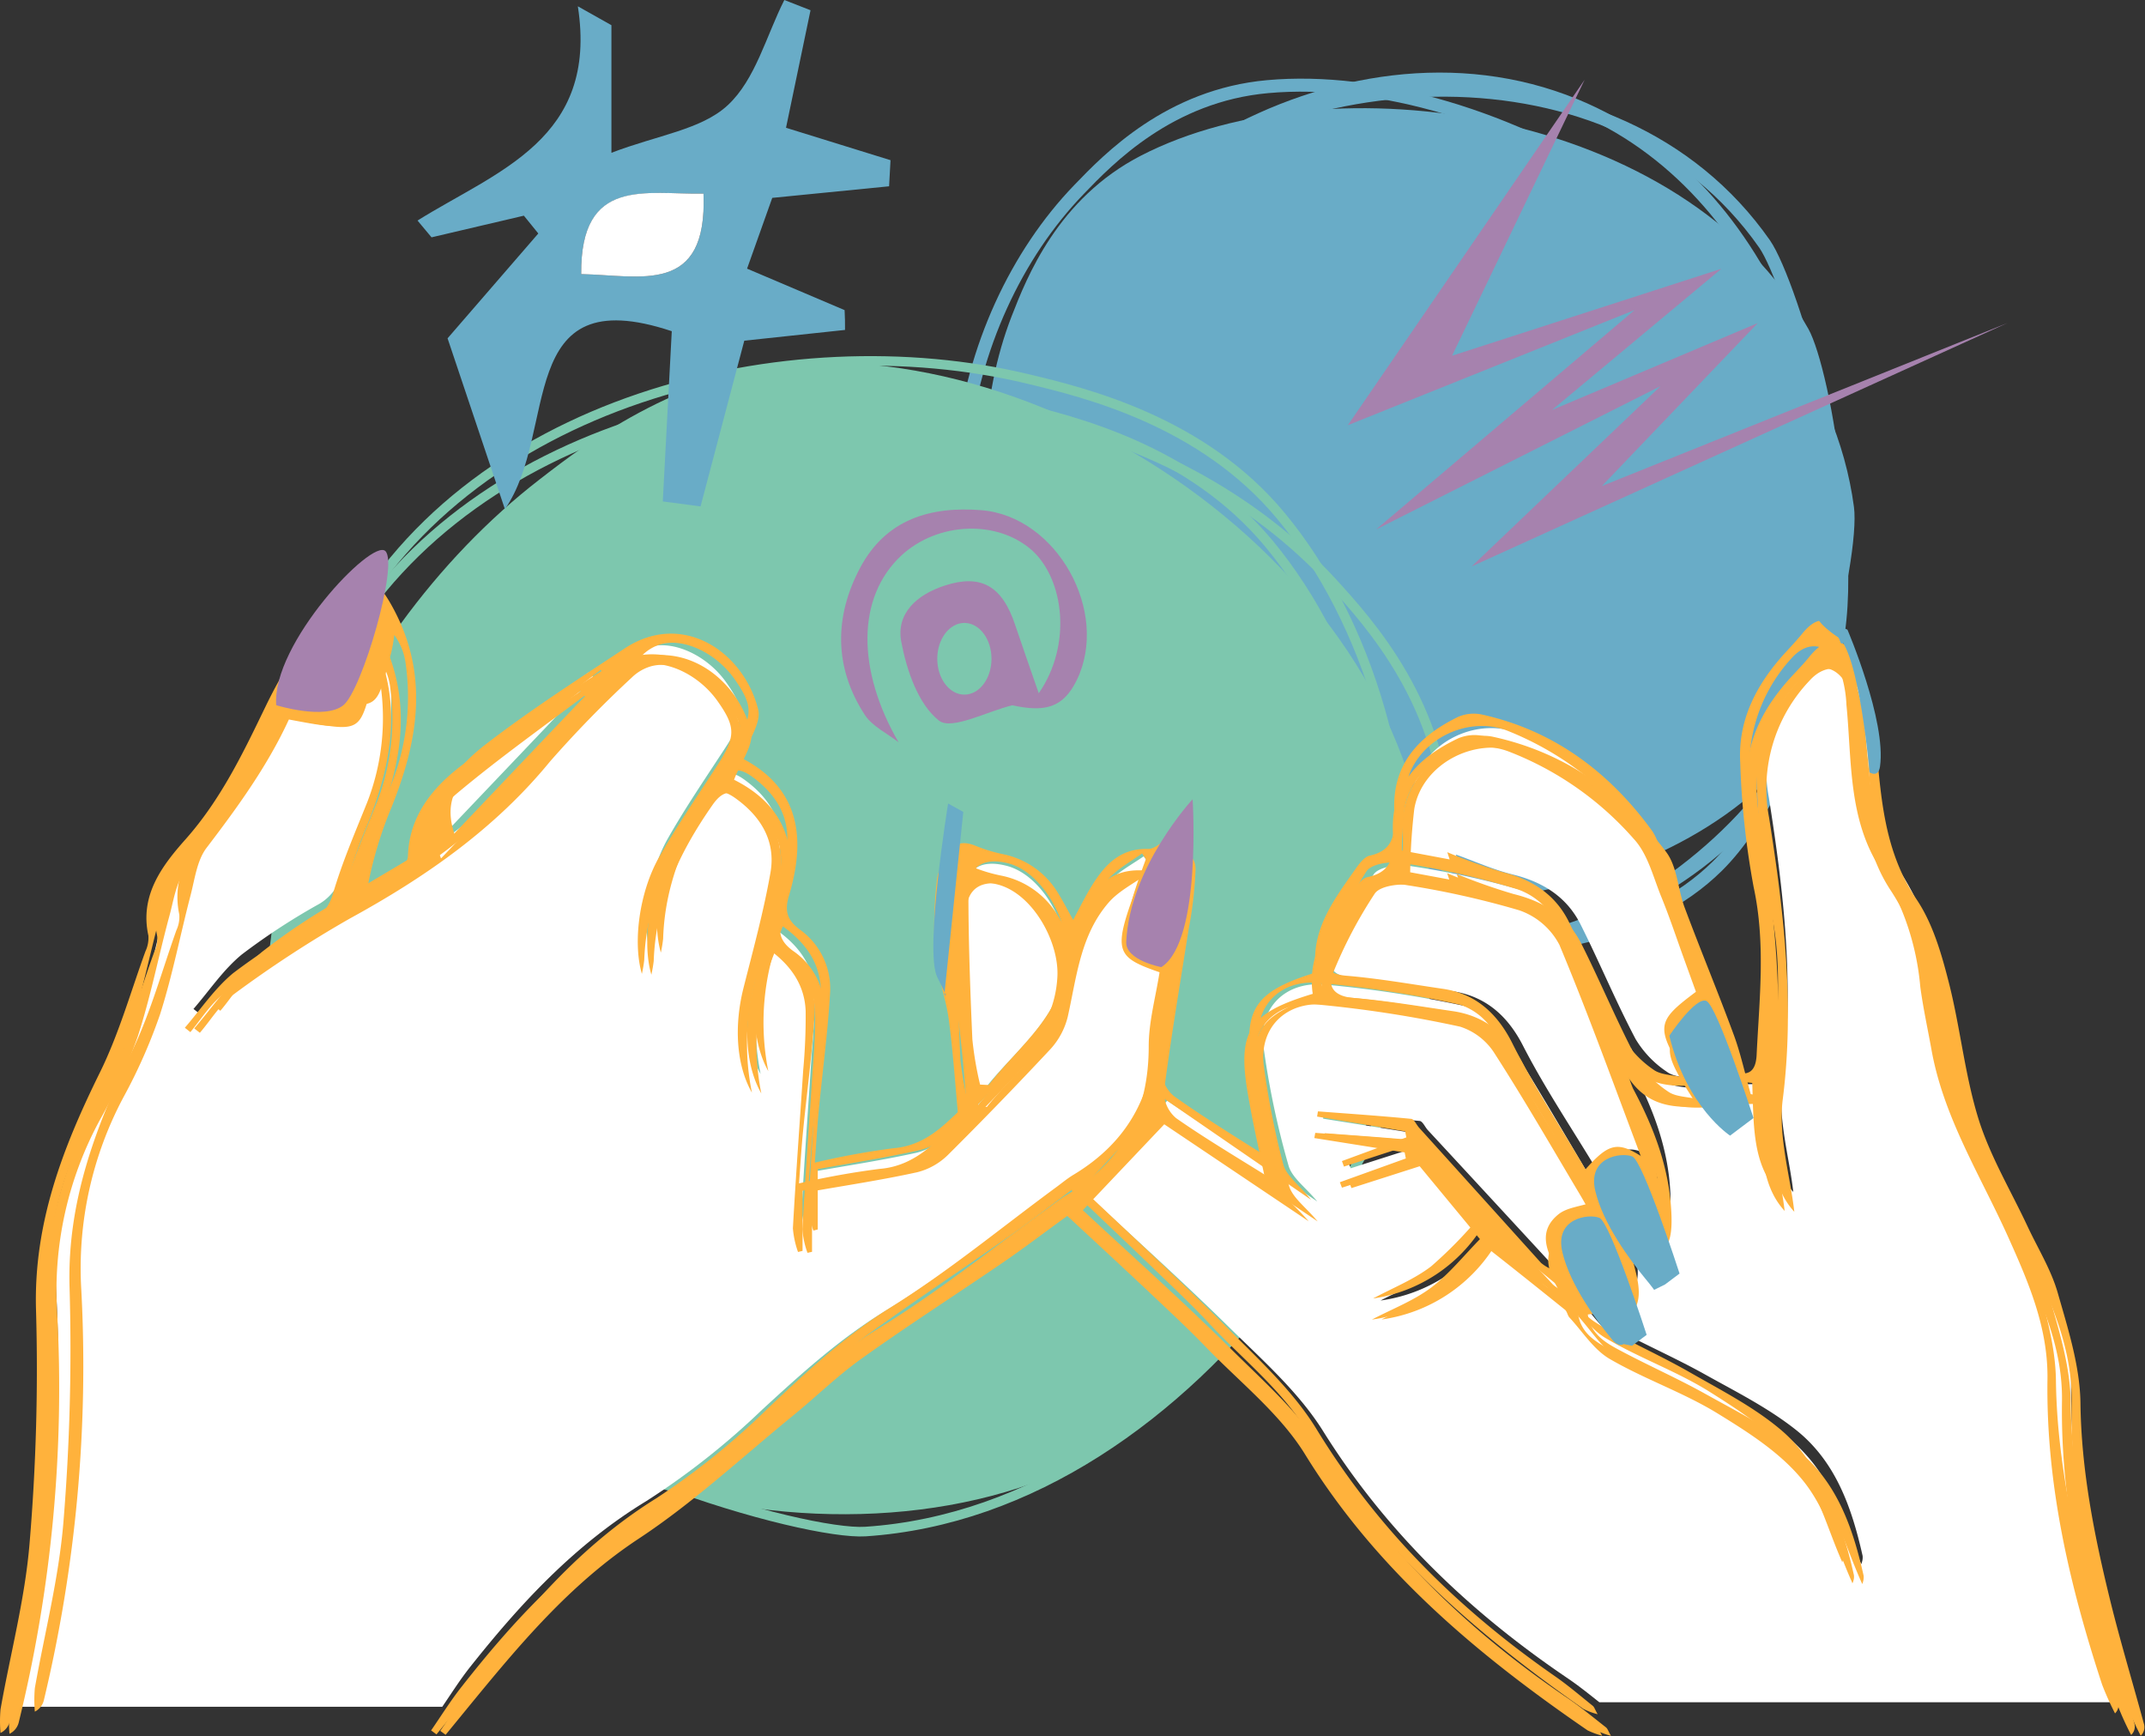 <svg xmlns="http://www.w3.org/2000/svg" viewBox="0 0 255.54 206.79"><rect x="0" y="0" width="255.54" height="206.79" fill="#333333" stroke="none"/><defs><style>.cls-1,.cls-3{fill:none;stroke-miterlimit:10;}.cls-1{stroke:#69acc7;stroke-width:1.55px;}.cls-2{fill:#69acc7;}.cls-3{stroke:#7dc7ae;stroke-width:1.14px;}.cls-4{fill:#7dc7ae;}.cls-5{fill:#fff;}.cls-6{fill:#ffb23c;}.cls-7{fill:#a682ae;}</style></defs><g id="Layer_2" data-name="Layer 2"><g id="Layer_1-2" data-name="Layer 1"><path class="cls-1" d="M204.59,103.17c-16.88,16.7-59.77,12.53-79.91-13.7-17.08-22.25-11-51.5,3.86-66.89,3.51-3.65,10.78-11.21,22.48-12.26,26.21-2.37,65,19.4,69.08,50.18C220.84,66.11,215.24,92.63,204.59,103.17Z"/><path class="cls-1" d="M218.75,76.9c-4.88,25.17-39.56,47-67.44,35.23-23.66-9.95-33-40.06-29-62.81.93-5.4,2.87-16.57,11.28-24.49,18.85-17.77,58.84-21.21,76.63,4.23C213.43,33.7,221.83,61,218.75,76.9Z"/><path class="cls-2" d="M217.25,83.29c-8.85,21.14-48.34,32.71-75.72,16.2-23.23-14-28.47-42.63-21-61.85,1.78-4.55,5.46-14,15.43-19.12C158.34,7,200.64,12.8,215.44,39.18,218.13,44,222.84,70,217.25,83.29Z"/><path class="cls-1" d="M120.49,48.34c4.67-25.19,39.17-47.27,67.14-35.81,23.72,9.73,33.28,39.71,29.52,62.48-.89,5.39-2.73,16.57-11.07,24.57-18.7,17.91-58.66,21.71-76.64-3.53C126.16,91.44,117.54,64.23,120.49,48.34Z"/><path class="cls-3" d="M79.53,165.25C48,157,23.22,111.19,40.39,76.79,55,47.6,93.92,38.27,122.47,45.14c6.76,1.62,20.77,5,30.14,16.32,21,25.37,22,76.39-11.69,96.86C134.77,162.05,99.43,170.46,79.53,165.25Z"/><path class="cls-3" d="M50.26,159.24C30.45,136.45,39.28,82.38,74.21,59c29.64-19.85,66.23-9.67,84.54,10.39,4.34,4.76,13.33,14.61,13.7,29.53.85,33.45-30,80.92-69.35,83.51C95.92,182.9,62.75,173.61,50.26,159.24Z"/><path class="cls-3" d="M78.17,168.59C46.64,160.32,21.86,114.53,39,80.13c14.57-29.19,53.53-38.52,82.07-31.65,6.76,1.62,20.78,5,30.14,16.32,21,25.37,22.05,76.39-11.68,96.86C133.42,165.39,98.07,173.8,78.17,168.59Z"/><path class="cls-4" d="M135.9,169.91c-27.37,20.27-81.46,10.72-98.8-25.55C22.39,113.58,40,75.86,64.28,57.11,70,52.67,82,43.47,97.43,43.2c34.68-.6,77.67,31.62,72.69,72.32C169.21,122.94,153.17,157.12,135.9,169.91Z"/><path class="cls-5" d="M116.46,129.46l1,.06c3.77-4.77,9.2-8.39,9.56-15.42.21-4.2-3-10-7.23-11-3-.73-4.81.4-4.79,3.4,0,5.86.2,11.72.47,17.57A38.65,38.65,0,0,0,116.46,129.46Z"/><path class="cls-5" d="M173.44,101.79c2.19.78,4.42,1.79,6.76,2.37,3.63.89,6.48,2.69,8.12,6,2.26,4.51,4.19,9.17,6.54,13.62a12.3,12.3,0,0,0,3.74,3.9c.91.66,2.33.62,4.14,1-3.92-6.16-3.83-6.7,1.22-10.36l-2.3-6.34c-.9-2.46-1.71-5-2.7-7.38s-1.62-5.1-3.28-6.91a38,38,0,0,0-15-10.44c-5.12-1.86-11.38,1.43-12.3,6.76a71.57,71.57,0,0,0-.52,7.56l5.84,1.08C173.51,102,173.4,101.65,173.44,101.79Z"/><path class="cls-5" d="M70.69,80.69l-.54-.61c-5.3,4-10.74,7.85-15.82,12.11-1.81,1.52-3.4,3.85-1.92,7.71Z"/><path class="cls-5" d="M161.12,116.49c4,.32,7.89,1,11.82,1.56s6.63,2.85,8.5,6.51c2.62,5.11,5.87,9.91,8.92,15,2.85-3.11,3.93-3.33,7-1.38-.31-1-.44-1.55-.63-2-3.26-8.62-6.37-17.31-9.94-25.81a8.46,8.46,0,0,0-4.82-4.14,102.39,102.39,0,0,0-14-3.08c-1.4-.23-3.71.09-4.32,1a52.94,52.94,0,0,0-5,9.53C158,115.24,159,116.31,161.12,116.49Z"/><path class="cls-5" d="M246.74,164.57c.1-6.19-2.32-11.61-4.84-17-3.38-7.31-7.84-14.18-9.32-22.24-.46-2.49-1.08-5-1.36-7.47a30.79,30.79,0,0,0-4.83-14c-4-6-3.51-12.93-4.19-19.61a14.29,14.29,0,0,0-1-4.72c-1.27-2.65-3.73-3-5.7-.79A18.65,18.65,0,0,0,210.73,95c1.76,11.16,3.08,22.32,1.6,33.72-.58,4.45.85,9.14,1.31,13.26-3-3.27-2.75-8-2.93-12.73-5.78-.8-12.66,3.14-16.43-4.45l-.52.51a13,13,0,0,0,.67,2c2.51,4.69,4.35,9.53,4.57,14.93.18,4.29-1,5.41-4.85,4.29.31,2,1.32,4.25.83,6.17-.75,3-3.75,1.1-5.94,1.52.34,2.39,2.2,3.41,4,4.36,3.33,1.77,6.8,3.3,10.09,5.14,3.75,2.09,7.68,4.06,11,6.74,4.63,3.77,6.51,9.25,7.77,14.87a1.86,1.86,0,0,1-.1.8c0,.15-.2.26-.09.13-1.8-3.94-3-8.51-5.69-11.95s-6.63-5.93-10.41-8.25c-4.06-2.49-8.69-4.06-12.8-6.46-1.93-1.13-3.24-3.25-4.8-4.95-.24-.25-.27-.7-.53-.91-3.11-2.5-6.23-5-9.54-7.58a18.9,18.9,0,0,1-13.47,8.75c2.39-1.26,5-2.26,7.1-3.84s3.88-3.82,5.77-5.74l-7.43-9.05-9,2.88-.25-.66,7.87-2.83c-.05-.23-.1-.47-.14-.71l-10.76-1.71c0-.21.07-.42.11-.63,3.79.29,7.58.54,11.36.9.37,0,.66.72,1,1.09q7.41,8,14.85,16.07a5.16,5.16,0,0,0,2,1c-1.39-2.38-2.49-4.79.11-6.82,1-.77,2.52-.88,4.17-1.41-.44-.79-1.16-2.16-1.95-3.49-3.35-5.62-6.61-11.3-10.15-16.81a7.54,7.54,0,0,0-4.15-3.22,139.85,139.85,0,0,0-17.25-2.66c-4.64-.37-7.75,2.79-7.23,7.23a100.47,100.47,0,0,0,3,14.31c.39,1.45,2,2.58,3.43,4.3-6.39-4.31-12.24-8.25-17.87-12l-10.08,10.66c5.61,5.22,11.59,10.56,17.29,16.17,4,3.95,8.42,7.83,11.35,12.52,7.5,12,17.39,21.49,29.1,29.42,1.32.89,2.56,1.89,3.81,2.88h63.76a15.12,15.12,0,0,1-.82-1.9C249.43,189.11,246.56,177.09,246.74,164.57Z"/><path class="cls-5" d="M137.85,122.43c0-2.94.84-5.87,1.29-8.82-5.43-1.89-5.59-2.55-2.42-10.94l-.47-.67c-1.43,1-3.11,1.87-4.24,3.16-3.4,3.9-3.83,8.89-4.9,13.65a8.83,8.83,0,0,1-2.07,3.85q-6,6.44-12.2,12.59a8,8,0,0,1-3.66,2.06c-4.13.91-8.32,1.54-12.53,2.29v7.19l-.54.13a10.41,10.41,0,0,1-.61-2.83c.35-6.29.82-12.58,1.22-18.88a69,69,0,0,0,.3-7c-.12-3.19-1.83-5.58-4.64-7.53a29.09,29.09,0,0,0-1.77,17.24c-1.84-3.22-2.15-7.91-1-12.49s2.4-9.11,3.21-13.72c.65-3.7-1.08-6.65-4.18-8.87-1.65-1.18-2.7-.94-3.85.72-3.94,5.63-6.76,11.63-7,18.57a16.54,16.54,0,0,1-.28,1.65c-1.1-3.74-.31-9.68,2-13.81,2.1-3.71,4.52-7.25,6.86-10.84s2.38-4.67.15-7.84-6.14-5-9-4.27a5.46,5.46,0,0,0-2.34,1.35,137.29,137.29,0,0,0-9.74,10c-6.55,8-14.81,13.76-23.87,18.73a138.54,138.54,0,0,0-13.79,9c-1.63,1.17-2.72,3.05-4.07,4.6l-.66-.52c1.9-2.19,3.54-4.67,5.76-6.49a78,78,0,0,1,9-5.9,5.83,5.83,0,0,0,2.9-3.62c1.09-3.71,2.66-7.31,4.1-10.92A27.65,27.65,0,0,0,46.31,79.4,7.15,7.15,0,0,0,44.91,76a21,21,0,0,1-.36,2.08c-1.89,6.75-1.19,6.94-9,5.46-.62-.11-1.23-.33-1.8-.49-.22.11-.48.16-.53.28C30.6,90,26.42,95.66,22,101.3c-1.19,1.52-1.44,3.77-2,5.72-1.26,4.7-2.19,9.48-3.7,14.1a61.53,61.53,0,0,1-4.49,9.9,42.51,42.51,0,0,0-5.11,23,166.9,166.9,0,0,1-4.56,48.73,1.92,1.92,0,0,1-.2.55H52.69c1.07-1.57,2.09-3.18,3.27-4.68C62,191,68.46,184,77,178.8a89.82,89.82,0,0,0,13.8-10.89c4.66-4.28,9.23-8.45,14.75-11.81,7.08-4.31,13.57-9.55,20.31-14.39.67-.48,1.3-1,2-1.44C134.78,136.21,137.89,130.25,137.85,122.43Z"/><path class="cls-6" d="M211.62,141.73c-2.9-3.27-2.69-8-2.87-12.73-5.63-.79-12.35,3.14-16-4.45l-.51.52a13.26,13.26,0,0,0,.66,2A34.87,34.87,0,0,1,197.32,142c.18,4.29-1,5.41-4.73,4.29.31,2,1.29,4.25.82,6.18-.74,3-3.67,1.09-5.81,1.51.34,2.39,2.15,3.41,3.9,4.36,3.25,1.77,6.63,3.3,9.84,5.14,3.67,2.1,7.5,4.06,10.71,6.74,4.52,3.77,6.36,9.25,7.59,14.88a1.82,1.82,0,0,1-.1.79c0,.15-.19.26-.09.13-1.75-3.94-2.92-8.51-5.56-11.94s-6.47-5.94-10.16-8.26c-3.95-2.49-8.47-4.06-12.49-6.46-1.88-1.12-3.16-3.25-4.68-4.94-.23-.26-.27-.71-.52-.92-3-2.49-6.08-5-9.31-7.58a18.45,18.45,0,0,1-13.15,8.75c2.33-1.26,4.86-2.25,6.93-3.84a51.76,51.76,0,0,0,5.63-5.74l-7.25-9-8.78,2.87-.24-.66,7.67-2.82-.14-.72L156.91,133l.1-.62c3.7.28,7.4.53,11.09.89.36,0,.64.72,1,1.1q7.23,8,14.49,16.06a4.85,4.85,0,0,0,2,1c-1.36-2.37-2.43-4.79.1-6.81,1-.78,2.46-.89,4.07-1.42-.43-.79-1.13-2.16-1.9-3.49-3.27-5.62-6.45-11.3-9.91-16.8a7.39,7.39,0,0,0-4-3.23A133.29,133.29,0,0,0,157,117.07c-4.53-.37-7.57,2.8-7.06,7.23a104.25,104.25,0,0,0,2.9,14.31c.38,1.45,2,2.58,3.35,4.3l-17.44-12-9.84,10.67c5.48,5.22,11.32,10.56,16.88,16.16,3.93,4,8.21,7.83,11.07,12.52,7.33,12,17,21.5,28.41,29.42,1.55,1.08,3,2.32,4.48,3.51.18.14.25.42.58,1a8.39,8.39,0,0,1-1.69-.63c-12.89-9.06-24.63-19.14-32.9-33-2.9-4.84-7.62-8.6-11.57-12.79-2-2.16-4.19-4.22-6.33-6.28-3.36-3.24-6.76-6.45-10.2-9.73-2.88,2.15-5.37,4.09-8,5.91-5.46,3.83-11,7.49-16.42,11.42-2.9,2.12-5.46,4.71-8.23,7-5.89,4.91-11.49,10.27-17.81,14.54-8.06,5.44-14,12.76-19.9,20.16-.85,1.06-1.7,2.13-2.54,3.2l-.63-.47c1.18-1.74,2.27-3.55,3.54-5.2,5.88-7.62,12.2-14.68,20.55-19.86a87.6,87.6,0,0,0,13.47-10.89c4.54-4.27,9-8.45,14.39-11.81,6.91-4.3,13.24-9.55,19.83-14.39.65-.48,1.27-1,2-1.44,6.73-4.05,9.76-10,9.73-17.84,0-2.93.82-5.87,1.26-8.82-5.31-1.89-5.45-2.55-2.37-10.94l-.45-.67c-1.4,1-3,1.87-4.14,3.17-3.32,3.89-3.74,8.88-4.78,13.64a9,9,0,0,1-2,3.86q-5.82,6.42-11.91,12.58a7.72,7.72,0,0,1-3.57,2.06c-4,.91-8.13,1.54-12.24,2.29v7.19l-.52.13a10.69,10.69,0,0,1-.6-2.83c.34-6.29.8-12.58,1.2-18.88.14-2.34.37-4.69.29-7-.12-3.18-1.79-5.57-4.53-7.53a29.65,29.65,0,0,0-1.73,17.25c-1.8-3.23-2.1-7.92-1-12.49s2.34-9.11,3.13-13.73c.63-3.7-1-6.65-4.08-8.87-1.61-1.17-2.63-.93-3.76.72C82,98.89,79.21,104.88,79,111.83a16.18,16.18,0,0,1-.27,1.64c-1.07-3.73-.3-9.68,2-13.81,2.06-3.71,4.42-7.25,6.7-10.83s2.33-4.68.15-7.84-6-5-8.78-4.27a5.17,5.17,0,0,0-2.29,1.34,135.87,135.87,0,0,0-9.5,10c-6.4,8-14.46,13.76-23.3,18.73a134,134,0,0,0-13.46,9c-1.59,1.17-2.66,3.05-4,4.61l-.65-.53c1.85-2.19,3.46-4.67,5.62-6.49a74.05,74.05,0,0,1,8.76-5.89,5.88,5.88,0,0,0,2.83-3.62c1.07-3.72,2.59-7.31,4-10.93a28.31,28.31,0,0,0,1.52-13.88,7.32,7.32,0,0,0-1.36-3.42,20.06,20.06,0,0,1-.36,2.08c-1.84,6.75-1.16,6.94-8.76,5.47-.61-.12-1.2-.34-1.75-.5-.23.11-.48.16-.53.28C33,89.68,28.88,95.39,24.6,101c-1.15,1.52-1.4,3.77-1.92,5.73-1.22,4.69-2.14,9.48-3.61,14.09a64.23,64.23,0,0,1-4.38,9.91,43.31,43.31,0,0,0-5,23,171.1,171.1,0,0,1-4.45,48.73,2.06,2.06,0,0,1-1.09,1.42,16.35,16.35,0,0,1,0-2.8C5.31,194.54,7,188,7.55,181.38a252.24,252.24,0,0,0,.74-27.9c-.33-10.28,3.1-19.27,7.43-28.24,2.21-4.6,3.58-9.61,5.3-14.45a3.73,3.73,0,0,0,.34-1.85c-1-4.77,1.53-8.27,4.31-11.48,4.16-4.8,6.75-10.4,9.42-16a65.17,65.17,0,0,1,6.09-10.22c2.23-3.08,3.64-2.43,5.48.88,4.52,8.09,3.2,16,0,24a47.33,47.33,0,0,0-2.78,9.09c2.29-1.37,4.62-2.7,6.87-4.16a2.17,2.17,0,0,0,.8-1.56c.15-4.8,2.93-8.24,6.38-10.88,5.29-4.07,10.93-7.7,16.5-11.38,6.85-4.52,14.14.35,15.89,7.26.41,1.62-1.18,3.74-1.92,5.83,6.81,3.52,7.66,9.43,5.61,16.3-.53,1.75-.35,2.9,1.27,4.1a8.63,8.63,0,0,1,3.61,7.55c-.27,4.68-.9,9.34-1.35,14-.19,2-.31,4.09-.47,6.22a91.24,91.24,0,0,1,9.38-1.72c4.47-.37,6.8-3.74,9.18-5.67-.41-4.43-.65-8.34-1.16-12.21-.36-2.66-1.36-5.24-1.59-7.9a49.85,49.85,0,0,1,.23-8.63c.16-1.86,1.38-2.33,3.14-1.6a18.75,18.75,0,0,0,3.31,1A9.94,9.94,0,0,1,126,106.3c.63,1,1.13,2,1.85,3.27.83-1.54,1.48-2.88,2.27-4.14,1.54-2.47,3.38-4.41,6.69-4.31.81,0,1.66-.89,2.46-1.41,1.59-1,2.81-.58,2.81,1.21a48.85,48.85,0,0,1-.82,7.2c-.95,6.41-2,12.8-2.85,19.23a4,4,0,0,0,1.43,3.2c3.58,2.56,7.36,4.85,11.48,7.49-.72-3.54-1.43-6.65-2-9.79-1.41-7.91-.09-10.09,7.46-12.42-.72-5,2.16-8.7,4.81-12.47.41-.58,1-1.31,1.58-1.44,3.16-.67,3-3.06,2.93-5.39-.21-5.6,3-8.88,7.59-11.13a4.68,4.68,0,0,1,2.89-.28c8.53,1.89,15.1,6.83,20.15,13.72,1.3,1.78,1.34,4.44,2.14,6.62,1.86,5.09,3.89,10.12,5.73,15.22.79,2.18,1.27,4.47,2,7,1.5.46,2.56.16,2.67-2,.32-6.66,1.1-13.25-.35-20a97.51,97.51,0,0,1-1.6-14.81c-.3-5.06,1.9-9.29,5.25-13,.67-.73,1.35-1.45,2-2.23,1.77-2.25,3.34-2.4,4.45.23A30.89,30.89,0,0,1,221.08,85c.65,6.74.83,13.44,4.8,19.46,1.87,2.85,2.87,6.4,3.72,9.77,1.36,5.41,1.87,11.06,3.48,16.38,1.34,4.44,3.76,8.54,5.69,12.79,1.2,2.63,2.75,5.17,3.52,7.92,1.21,4.3,2.59,8.74,2.64,13.14.1,8.06,1.62,15.81,3.47,23.54,1.18,4.91,2.61,9.76,3.92,14.64a1.42,1.42,0,0,1-.35,1.45,34.94,34.94,0,0,1-1.54-3.43c-3.88-11.81-6.69-23.83-6.51-36.34.09-6.2-2.27-11.61-4.72-17.06-3.3-7.31-7.66-14.18-9.1-22.24-.45-2.49-1-5-1.33-7.47a31.2,31.2,0,0,0-4.72-14c-3.9-6-3.42-12.92-4.08-19.61a14.42,14.42,0,0,0-1-4.71c-1.24-2.66-3.63-3-5.56-.8a19,19,0,0,0-4.68,16.33c1.72,11.17,3,22.33,1.57,33.72C209.77,132.92,211.16,137.61,211.62,141.73ZM167,101.3l5.7,1.07-.28-.86a65.16,65.16,0,0,0,6.6,2.37c3.53.89,6.32,2.7,7.92,6,2.2,4.51,4.09,9.17,6.38,13.62a12.18,12.18,0,0,0,3.66,3.91c.88.65,2.27.62,4,1-3.83-6.16-3.74-6.69,1.18-10.36l-2.24-6.34c-.87-2.46-1.67-5-2.64-7.37s-1.57-5.11-3.2-6.91A37,37,0,0,0,179.48,87c-5-1.86-11.11,1.44-12,6.76A74.56,74.56,0,0,0,167,101.3Zm28.78,36.56c-.3-1-.43-1.55-.61-2-3.18-8.62-6.22-17.3-9.7-25.81a8.32,8.32,0,0,0-4.71-4.13A99.29,99.29,0,0,0,167,102.79c-1.35-.23-3.62.09-4.21,1a53.72,53.72,0,0,0-4.85,9.53c-.66,1.65.3,2.72,2.4,2.9,3.86.32,7.7,1,11.54,1.56s6.47,2.85,8.3,6.51c2.56,5.11,5.73,9.91,8.7,15C191.67,136.14,192.73,135.91,195.74,137.86Zm-79-8.67,1,.05c3.68-4.77,9-8.38,9.33-15.42.21-4.2-3-10-7.06-11-2.94-.73-4.69.41-4.68,3.4,0,5.86.21,11.72.47,17.57A40.5,40.5,0,0,0,116.76,129.19ZM54.25,99.62,72.09,80.41l-.53-.61c-5.17,4-10.48,7.85-15.44,12.11C54.35,93.43,52.8,95.77,54.25,99.62Z"/><path class="cls-6" d="M213.76,144.34c-3-3.27-2.75-8-2.93-12.73-5.78-.8-12.66,3.14-16.43-4.45l-.52.51a13.42,13.42,0,0,0,.67,2c2.51,4.69,4.35,9.53,4.57,14.93.18,4.28-1,5.41-4.85,4.28.31,2,1.32,4.26.83,6.18-.75,3-3.75,1.1-5.94,1.52.34,2.39,2.2,3.41,4,4.36,3.33,1.77,6.8,3.3,10.09,5.14,3.75,2.09,7.68,4.06,11,6.74,4.63,3.77,6.51,9.25,7.77,14.87a1.86,1.86,0,0,1-.1.8c0,.15-.2.26-.09.13-1.8-3.94-3-8.51-5.69-12s-6.63-5.94-10.41-8.26c-4.06-2.48-8.69-4-12.8-6.45-1.93-1.13-3.24-3.25-4.8-5-.24-.25-.27-.7-.53-.91-3.11-2.5-6.23-5-9.54-7.58a18.93,18.93,0,0,1-13.47,8.75c2.39-1.26,5-2.26,7.1-3.85s3.88-3.81,5.77-5.73L170,138.64l-9,2.88-.25-.66,7.87-2.83-.14-.71-10.76-1.72.11-.62c3.79.29,7.58.54,11.36.9.37,0,.66.72,1,1.09Q177.59,145,185,153a5,5,0,0,0,2,1.06c-1.39-2.38-2.49-4.79.11-6.82,1-.77,2.52-.88,4.17-1.41-.44-.79-1.16-2.16-1.95-3.49-3.35-5.63-6.61-11.3-10.15-16.81a7.54,7.54,0,0,0-4.15-3.22,139.85,139.85,0,0,0-17.25-2.66c-4.64-.37-7.75,2.79-7.23,7.23a100.47,100.47,0,0,0,3,14.31c.39,1.45,2,2.58,3.43,4.3-6.39-4.31-12.24-8.25-17.87-12L129,144.15c5.61,5.22,11.59,10.56,17.29,16.17,4,4,8.42,7.83,11.35,12.51,7.5,12,17.39,21.5,29.1,29.43,1.59,1.08,3.08,2.32,4.59,3.5.19.15.25.42.59,1a8.86,8.86,0,0,1-1.73-.64C177,197.1,165,187,156.53,173.21c-3-4.84-7.81-8.6-11.86-12.79-2.09-2.16-4.29-4.22-6.49-6.28-3.44-3.24-6.91-6.45-10.44-9.73-3,2.15-5.51,4.09-8.15,5.9-5.59,3.83-11.31,7.49-16.82,11.43-3,2.12-5.6,4.7-8.44,7-6,4.91-11.76,10.27-18.24,14.54-8.26,5.45-14.31,12.76-20.39,20.17l-2.61,3.19-.64-.47c1.21-1.74,2.32-3.54,3.63-5.2,6-7.62,12.5-14.67,21-19.85a89.82,89.82,0,0,0,13.8-10.89c4.66-4.28,9.23-8.45,14.75-11.81,7.08-4.31,13.57-9.55,20.31-14.39.67-.48,1.3-1,2-1.44,6.9-4.06,10-10,10-17.84,0-2.94.84-5.87,1.29-8.83-5.43-1.88-5.58-2.54-2.42-10.93l-.47-.67c-1.43,1-3.11,1.87-4.24,3.16-3.4,3.9-3.83,8.89-4.9,13.65a8.83,8.83,0,0,1-2.07,3.85q-6,6.42-12.2,12.59a8,8,0,0,1-3.66,2.06c-4.13.91-8.32,1.54-12.53,2.28v7.2l-.54.12a10.27,10.27,0,0,1-.61-2.82c.35-6.3.82-12.59,1.22-18.88a69.07,69.07,0,0,0,.3-7c-.12-3.18-1.83-5.57-4.64-7.52a29.08,29.08,0,0,0-1.77,17.24c-1.84-3.23-2.15-7.91-1-12.49s2.4-9.11,3.21-13.73c.65-3.69-1.08-6.64-4.18-8.86-1.65-1.18-2.7-.94-3.85.72-3.94,5.63-6.76,11.63-7,18.57a16.45,16.45,0,0,1-.28,1.64c-1.1-3.73-.31-9.67,2-13.8,2.1-3.71,4.52-7.25,6.86-10.84s2.38-4.67.15-7.84-6.14-5-9-4.27a5.46,5.46,0,0,0-2.34,1.35,135.3,135.3,0,0,0-9.74,10c-6.55,8-14.81,13.76-23.87,18.72a138.64,138.64,0,0,0-13.79,9c-1.63,1.17-2.72,3.05-4.06,4.6l-.67-.52c1.9-2.19,3.54-4.67,5.76-6.49a76.68,76.68,0,0,1,9-5.9,5.83,5.83,0,0,0,2.9-3.62c1.09-3.72,2.66-7.31,4.1-10.92a27.67,27.67,0,0,0,1.56-13.89A7.16,7.16,0,0,0,45,78.31a21,21,0,0,1-.36,2.08c-1.89,6.75-1.19,6.94-9,5.46-.62-.12-1.23-.33-1.79-.49-.23.11-.49.15-.54.28-2.64,6.65-6.82,12.35-11.2,18-1.19,1.52-1.44,3.77-2,5.72-1.26,4.7-2.19,9.48-3.7,14.1a61.53,61.53,0,0,1-4.49,9.9,42.51,42.51,0,0,0-5.11,23,167,167,0,0,1-4.56,48.73,2.05,2.05,0,0,1-1.12,1.43,16.33,16.33,0,0,1,0-2.8c1.16-6.59,2.92-13.12,3.46-19.75a245.18,245.18,0,0,0,.75-27.9c-.33-10.28,3.18-19.27,7.62-28.25,2.27-4.6,3.66-9.61,5.42-14.44a3.55,3.55,0,0,0,.35-1.85c-1-4.77,1.58-8.27,4.42-11.48,4.27-4.8,6.92-10.4,9.66-16A63.58,63.58,0,0,1,39.14,73.8c2.29-3.08,3.73-2.43,5.62.87,4.63,8.1,3.28,16,0,24a46.64,46.64,0,0,0-2.85,9.1c2.35-1.37,4.73-2.71,7-4.16a2.19,2.19,0,0,0,.82-1.56c.15-4.81,3-8.24,6.53-10.89,5.43-4.06,11.2-7.69,16.91-11.38,7-4.52,14.49.35,16.28,7.27.42,1.62-1.21,3.74-2,5.83,7,3.51,7.85,9.43,5.75,16.29-.54,1.76-.36,2.91,1.3,4.11a8.54,8.54,0,0,1,3.7,7.55c-.28,4.68-.92,9.34-1.38,14-.2,2-.32,4.08-.49,6.22,3.46-.64,6.51-1.48,9.62-1.73,4.57-.36,7-3.73,9.4-5.66-.41-4.44-.66-8.34-1.19-12.21-.36-2.66-1.39-5.24-1.62-7.9a47.91,47.91,0,0,1,.23-8.63c.17-1.86,1.42-2.33,3.22-1.6a18.73,18.73,0,0,0,3.39,1,10.15,10.15,0,0,1,6.57,4.63c.65,1,1.17,2,1.9,3.27.85-1.54,1.52-2.88,2.32-4.15,1.58-2.47,3.47-4.41,6.86-4.3.83,0,1.7-.89,2.53-1.42,1.62-1,2.87-.57,2.87,1.22a47.58,47.58,0,0,1-.84,7.2c-1,6.41-2.09,12.8-2.92,19.23a4.05,4.05,0,0,0,1.46,3.2c3.67,2.56,7.55,4.84,11.77,7.49-.74-3.54-1.47-6.65-2-9.79-1.45-7.92-.1-10.1,7.64-12.42-.74-5,2.22-8.71,4.93-12.47.42-.58,1-1.31,1.62-1.44,3.23-.68,3.1-3.06,3-5.39-.22-5.6,3.06-8.88,7.77-11.14a5,5,0,0,1,3-.28c8.73,1.9,15.47,6.83,20.64,13.73,1.33,1.77,1.38,4.43,2.2,6.62,1.9,5.09,4,10.12,5.87,15.21.8,2.18,1.29,4.47,2,7,1.54.46,2.63.16,2.74-2,.33-6.65,1.13-13.25-.36-19.94a93.88,93.88,0,0,1-1.64-14.81c-.31-5.06,1.94-9.29,5.38-13,.68-.73,1.38-1.45,2-2.23,1.81-2.25,3.42-2.4,4.56.22a30.41,30.41,0,0,1,2.16,9.09c.66,6.75.85,13.44,4.91,19.47,1.92,2.85,2.95,6.4,3.81,9.76,1.4,5.42,1.92,11.07,3.57,16.39,1.38,4.43,3.85,8.54,5.84,12.79,1.23,2.63,2.81,5.17,3.6,7.92,1.23,4.3,2.65,8.74,2.71,13.13.1,8.06,1.65,15.81,3.55,23.55,1.21,4.91,2.68,9.76,4,14.63a1.41,1.41,0,0,1-.37,1.46,35.36,35.36,0,0,1-1.57-3.44c-4-11.8-6.85-23.82-6.67-36.34.1-6.2-2.32-11.61-4.84-17.05-3.38-7.31-7.84-14.18-9.32-22.25-.46-2.48-1.08-4.95-1.36-7.46a30.87,30.87,0,0,0-4.83-14c-4-6-3.51-12.92-4.19-19.61a14.29,14.29,0,0,0-1-4.71c-1.27-2.65-3.73-3-5.7-.79a18.64,18.64,0,0,0-4.79,16.32c1.76,11.17,3.08,22.33,1.6,33.73C211.87,135.53,213.3,140.22,213.76,144.34ZM168,103.9l5.84,1.08c-.22-.64-.33-1-.29-.87a69.11,69.11,0,0,0,6.76,2.38c3.63.89,6.48,2.69,8.12,6,2.26,4.5,4.19,9.17,6.54,13.62a12.3,12.3,0,0,0,3.74,3.9c.91.66,2.33.62,4.14,1-3.92-6.16-3.83-6.7,1.22-10.36l-2.3-6.35c-.9-2.46-1.71-5-2.7-7.37s-1.62-5.1-3.28-6.91a38,38,0,0,0-15-10.44c-5.12-1.86-11.38,1.43-12.3,6.76A71.57,71.57,0,0,0,168,103.9Zm29.49,36.57c-.31-1-.44-1.55-.63-2-3.26-8.62-6.37-17.31-9.93-25.81a8.52,8.52,0,0,0-4.83-4.14,102.39,102.39,0,0,0-14-3.08c-1.4-.23-3.71.09-4.32,1a53.61,53.61,0,0,0-5,9.53c-.68,1.66.31,2.73,2.46,2.9,4,.33,7.89,1,11.82,1.57s6.63,2.85,8.5,6.51c2.62,5.11,5.87,9.91,8.92,15C193.33,138.74,194.41,138.52,197.5,140.47Zm-80.92-8.68,1,.06c3.77-4.77,9.2-8.39,9.56-15.42.21-4.2-3-10-7.23-11-3-.74-4.81.4-4.79,3.4,0,5.86.2,11.72.47,17.57A38.65,38.65,0,0,0,116.58,131.79Zm-64-29.57L70.81,83l-.54-.61c-5.3,4-10.74,7.85-15.82,12.11C52.64,96,51.05,98.37,52.53,102.22Z"/><path class="cls-6" d="M212.61,144.24c-3-3.27-2.75-8-2.94-12.73-5.77-.79-12.65,3.15-16.42-4.45l-.52.52a11.93,11.93,0,0,0,.67,2c2.51,4.7,4.34,9.53,4.57,14.94.17,4.28-1,5.4-4.85,4.28.31,2,1.31,4.25.83,6.18-.75,3-3.76,1.1-5.95,1.52.35,2.38,2.2,3.4,4,4.36,3.33,1.77,6.8,3.29,10.09,5.13,3.75,2.1,7.68,4.06,11,6.74,4.63,3.78,6.51,9.25,7.77,14.88a1.6,1.6,0,0,1-.1.8c0,.14-.19.26-.09.13-1.79-3.95-3-8.51-5.69-11.95s-6.63-5.94-10.41-8.26c-4.05-2.48-8.68-4.06-12.8-6.46-1.92-1.12-3.23-3.25-4.8-4.94-.23-.25-.27-.71-.53-.92-3.1-2.49-6.23-5-9.53-7.58a18.94,18.94,0,0,1-13.47,8.75c2.38-1.25,5-2.25,7.1-3.84s3.87-3.81,5.77-5.74l-7.44-9-9,2.87-.25-.65,7.86-2.83-.14-.72-10.76-1.71.11-.62c3.79.28,7.59.54,11.37.89.36,0,.65.73,1,1.1,4.94,5.36,9.87,10.73,14.85,16.06a4.78,4.78,0,0,0,2,1.05c-1.39-2.37-2.49-4.79.1-6.81,1-.77,2.52-.88,4.17-1.41-.44-.79-1.15-2.17-1.94-3.5-3.35-5.62-6.62-11.3-10.16-16.8a7.59,7.59,0,0,0-4.14-3.23,141.77,141.77,0,0,0-17.25-2.66c-4.64-.37-7.75,2.8-7.23,7.24a102.14,102.14,0,0,0,3,14.31c.39,1.45,2,2.58,3.44,4.29l-17.87-12-10.09,10.67c5.61,5.22,11.6,10.56,17.3,16.16,4,4,8.41,7.84,11.34,12.52,7.5,12,17.4,21.5,29.1,29.42,1.6,1.09,3.08,2.32,4.6,3.51.18.14.25.42.59,1a9.74,9.74,0,0,1-1.74-.64c-13.2-9.06-25.22-19.14-33.7-32.95-3-4.83-7.81-8.59-11.85-12.79-2.09-2.16-4.3-4.21-6.49-6.28-3.44-3.24-6.92-6.45-10.45-9.73-3,2.15-5.5,4.1-8.15,5.91-5.59,3.83-11.31,7.49-16.82,11.42-3,2.12-5.59,4.71-8.43,7-6,4.91-11.77,10.27-18.25,14.54-8.26,5.45-14.3,12.76-20.38,20.16l-2.61,3.2-.64-.47c1.2-1.74,2.32-3.54,3.63-5.2C61,193.27,67.43,186.22,76,181a89.67,89.67,0,0,0,13.79-10.88c4.66-4.28,9.23-8.46,14.75-11.81,7.08-4.31,13.57-9.55,20.31-14.4.67-.48,1.31-1,2-1.44,6.89-4.05,10-10,10-17.84,0-2.93.83-5.87,1.29-8.82-5.44-1.88-5.59-2.54-2.43-10.94l-.46-.67c-1.43,1-3.11,1.88-4.24,3.17-3.4,3.9-3.84,8.88-4.91,13.64A8.61,8.61,0,0,1,124,124.9c-4,4.28-8,8.48-12.19,12.58a7.94,7.94,0,0,1-3.66,2.07c-4.13.91-8.33,1.54-12.54,2.28V149l-.54.13a11.06,11.06,0,0,1-.61-2.82c.35-6.3.82-12.59,1.23-18.88a69.17,69.17,0,0,0,.29-7c-.12-3.18-1.83-5.57-4.63-7.52a28.91,28.91,0,0,0-1.77,17.24c-1.85-3.23-2.16-7.91-1-12.49s2.4-9.11,3.21-13.73c.64-3.69-1.08-6.64-4.19-8.86-1.65-1.18-2.69-.94-3.85.71-3.93,5.64-6.75,11.64-7,18.58a16.45,16.45,0,0,1-.28,1.64c-1.1-3.73-.31-9.68,2-13.81,2.11-3.71,4.53-7.25,6.86-10.83s2.39-4.68.16-7.84-6.14-5-9-4.27a5.39,5.39,0,0,0-2.35,1.35,137,137,0,0,0-9.73,10c-6.56,8-14.82,13.77-23.87,18.73a138,138,0,0,0-13.79,9c-1.63,1.17-2.73,3-4.07,4.61l-.66-.52c1.89-2.19,3.54-4.67,5.75-6.5a78.78,78.78,0,0,1,9-5.89,5.87,5.87,0,0,0,2.91-3.62c1.09-3.72,2.65-7.31,4.1-10.93a27.75,27.75,0,0,0,1.56-13.88,7.29,7.29,0,0,0-1.4-3.42,20.75,20.75,0,0,1-.37,2.09c-1.88,6.75-1.19,6.93-9,5.46-.63-.12-1.23-.34-1.8-.5-.23.12-.49.16-.54.28-2.64,6.65-6.82,12.36-11.2,18-1.18,1.52-1.44,3.77-2,5.73-1.26,4.69-2.2,9.48-3.71,14.09a62.87,62.87,0,0,1-4.48,9.91,42.49,42.49,0,0,0-5.12,23A167.3,167.3,0,0,1,1.18,205a2.09,2.09,0,0,1-1.12,1.42,16.35,16.35,0,0,1,0-2.8c1.16-6.58,2.91-13.12,3.46-19.75A247.39,247.39,0,0,0,4.29,156C4,145.71,7.47,136.72,11.9,127.75c2.27-4.6,3.67-9.61,5.43-14.44a3.78,3.78,0,0,0,.35-1.86c-1.05-4.76,1.57-8.27,4.42-11.47,4.26-4.8,6.92-10.41,9.65-16.06A64,64,0,0,1,38,73.71c2.28-3.08,3.73-2.43,5.62.87,4.62,8.09,3.27,16,0,24a47.32,47.32,0,0,0-2.85,9.1c2.36-1.38,4.74-2.71,7-4.16a2.21,2.21,0,0,0,.83-1.57c.15-4.8,3-8.23,6.53-10.88,5.42-4.07,11.2-7.7,16.91-11.38,7-4.52,14.48.35,16.27,7.27.42,1.61-1.2,3.73-2,5.83,7,3.51,7.85,9.43,5.74,16.29-.54,1.75-.35,2.91,1.31,4.11a8.52,8.52,0,0,1,3.69,7.55c-.28,4.68-.92,9.34-1.38,14-.2,2-.32,4.08-.48,6.22a95.79,95.79,0,0,1,9.61-1.73c4.58-.37,7-3.74,9.41-5.67-.42-4.43-.67-8.34-1.19-12.2-.37-2.66-1.4-5.25-1.63-7.91a48.74,48.74,0,0,1,.23-8.62c.17-1.87,1.42-2.34,3.22-1.6a18.73,18.73,0,0,0,3.39,1,10.19,10.19,0,0,1,6.58,4.62c.64,1,1.16,2,1.89,3.27.86-1.53,1.52-2.88,2.33-4.14,1.57-2.47,3.47-4.41,6.85-4.31.83,0,1.71-.89,2.53-1.41,1.62-1,2.87-.58,2.88,1.21a47.88,47.88,0,0,1-.85,7.21c-1,6.4-2.08,12.8-2.92,19.22a4,4,0,0,0,1.47,3.2c3.67,2.56,7.54,4.85,11.76,7.5-.74-3.54-1.46-6.66-2-9.8-1.44-7.91-.09-10.09,7.64-12.42-.73-5,2.22-8.7,4.94-12.47.41-.57,1-1.31,1.61-1.44,3.24-.67,3.1-3.05,3-5.39-.22-5.6,3.05-8.88,7.77-11.13a5,5,0,0,1,3-.28c8.73,1.89,15.46,6.83,20.64,13.73,1.33,1.77,1.37,4.43,2.19,6.62,1.91,5.09,4,10.11,5.87,15.21.81,2.18,1.3,4.47,2,7,1.54.46,2.62.17,2.73-2,.33-6.65,1.13-13.25-.35-19.94a94,94,0,0,1-1.65-14.81c-.3-5.07,1.95-9.29,5.39-13,.68-.73,1.38-1.45,2-2.22,1.81-2.25,3.42-2.4,4.56.22a30.41,30.41,0,0,1,2.16,9.09c.67,6.74.86,13.44,4.92,19.47,1.92,2.85,2.94,6.39,3.81,9.76,1.39,5.42,1.92,11.06,3.57,16.39,1.37,4.43,3.85,8.54,5.83,12.79,1.23,2.63,2.81,5.16,3.6,7.91,1.24,4.31,2.66,8.74,2.71,13.14.1,8.06,1.65,15.81,3.56,23.55,1.2,4.9,2.67,9.75,4,14.63a1.38,1.38,0,0,1-.36,1.45,35.2,35.2,0,0,1-1.57-3.43c-4-11.8-6.86-23.82-6.67-36.34.09-6.2-2.33-11.61-4.84-17.06-3.38-7.3-7.85-14.17-9.33-22.24-.45-2.49-1.07-5-1.36-7.46a30.87,30.87,0,0,0-4.83-14c-4-6-3.5-12.92-4.18-19.61a14.76,14.76,0,0,0-1-4.71c-1.28-2.66-3.73-3-5.71-.8a18.71,18.71,0,0,0-4.79,16.33c1.76,11.17,3.09,22.33,1.6,33.73C210.72,135.43,212.14,140.13,212.61,144.24Zm-45.76-40.43,5.84,1.07c-.21-.64-.33-1-.28-.86a69.89,69.89,0,0,0,6.76,2.38c3.62.89,6.47,2.69,8.11,6,2.26,4.5,4.2,9.16,6.55,13.62a12.29,12.29,0,0,0,3.74,3.9c.9.65,2.33.62,4.14,1-3.93-6.16-3.83-6.7,1.21-10.36l-2.3-6.35c-.89-2.46-1.71-4.95-2.7-7.37s-1.61-5.11-3.28-6.91a38,38,0,0,0-15-10.45c-5.12-1.85-11.38,1.44-12.3,6.76A71.74,71.74,0,0,0,166.85,103.81Zm29.49,36.56c-.31-1-.43-1.54-.62-2-3.27-8.63-6.38-17.31-9.94-25.82a8.52,8.52,0,0,0-4.82-4.13,104.4,104.4,0,0,0-14.05-3.09c-1.39-.23-3.71.09-4.32,1a52.59,52.59,0,0,0-5,9.53c-.69,1.66.3,2.73,2.45,2.9,4,.33,7.89,1,11.82,1.57s6.63,2.84,8.51,6.5c2.62,5.11,5.87,9.92,8.92,15C192.17,138.65,193.26,138.42,196.34,140.37Zm-80.92-8.67,1,.06c3.76-4.78,9.19-8.39,9.55-15.43.22-4.19-3-10-7.23-11-3-.73-4.8.41-4.79,3.41,0,5.85.21,11.71.47,17.57A40.76,40.76,0,0,0,115.42,131.7Zm-64-29.57c6.41-6.74,12.34-13,18.28-19.21l-.55-.6c-5.3,4-10.74,7.85-15.81,12.1C51.48,96,49.9,98.28,51.38,102.13Z"/><path class="cls-2" d="M198.87,123.37s3.1-4.66,4.4-4.15,5.63,13.95,5.63,13.95l-2.79,2.1S200.94,131.91,198.87,123.37Z"/><path class="cls-2" d="M186.14,149.2c-1-4.1,3.1-4.66,4.4-4.14S196.17,159,196.17,159l-1.74,1.3-1-.2s-.58.43-1.35-.51C190.26,157.39,187.08,153.13,186.14,149.2Z"/><path class="cls-2" d="M190.06,141.89c-1-4.1,3.11-4.66,4.4-4.14s5.63,13.95,5.63,13.95l-1.73,1.3-1.3.64s-.28-.41-1.06-1.35C194.18,150.08,191,145.82,190.06,141.89Z"/><path class="cls-2" d="M112.51,118.44l2.25-21.73-1.81-1s-2.85,17.55-1.29,20.68S112.51,118.44,112.51,118.44Z"/><path class="cls-2" d="M222.73,92s-1.26-14.4-3.76-16.09-2.5-2.47-2.5-2.47L220.09,75s4.66,10.87,3.88,16.31C223.77,92.69,222.73,92,222.73,92Z"/><path class="cls-7" d="M138.35,115.2s-4.27-.8-4.18-3c.4-8.89,7.91-17,7.91-17s1.09,16.73-3.64,19.94"/><path class="cls-7" d="M32.91,84s5.77,1.8,8,0,6.6-16.81,5-18.36S32.31,76.76,32.91,84Z"/><polygon class="cls-7" points="188.78 9.5 160.57 50.65 194.73 36.93 163.93 63.07 197.83 45.99 175.32 67.47 239.14 38.48 190.84 57.89 209.41 38.48 184.89 48.84 205.08 32.01 172.99 42.37 188.78 9.5"/><path class="cls-2" d="M105.92,22.19c.06-1,.11-2.07.17-3.11-4-1.23-8-2.47-12.45-3.86l2.92-14L93.44,0C91.28,4.27,90,9.48,86.69,12.54c-3.14,2.91-8.37,3.56-13.85,5.66V3l-4-2.25c2.46,15.84-9.62,19.6-19.1,25.52l1.67,2,11-2.58,1.72,2.12L53.32,40.3l6.83,20.35c6.43-9.22,1-27.48,19.88-21.2-.36,6.68-.71,13.48-1.07,20.28l4.5.59,5.21-19.74,12-1.28c0-.79,0-1.57-.05-2.36L89,32c1.16-3.26,2.25-6.32,3-8.43ZM69.24,32.65c-.1-11.61,7.69-9.45,14.57-9.59C84.3,35.23,76.34,32.79,69.24,32.65Z"/><path class="cls-5" d="M83.81,23.06c.49,12.17-7.47,9.73-14.57,9.59C69.14,21,76.93,23.2,83.81,23.06Z"/><path class="cls-7" d="M123.75,82.58c4-5.79,3-13.54-.77-17-4.14-3.7-11.24-3.43-15.59.58-5.38,5-5.3,13.69-.34,22.26-1.34-1.06-3.08-1.87-4-3.23-3.7-5.66-3.68-11.71-.59-17.54s8.42-7.36,14.45-6.88c9,.72,15.32,12.12,11.37,20.24-1.63,3.34-3.83,3.84-7.68,3-3,.72-7.21,3-8.73,1.83-2.48-1.94-3.86-6-4.5-9.4s1.9-5.63,5.18-6.69c4.3-1.4,6.85,0,8.41,4.75C121.76,76.89,122.57,79.17,123.75,82.58Z"/><ellipse class="cls-4" cx="114.89" cy="78.47" rx="3.23" ry="4.27"/></g></g></svg>
